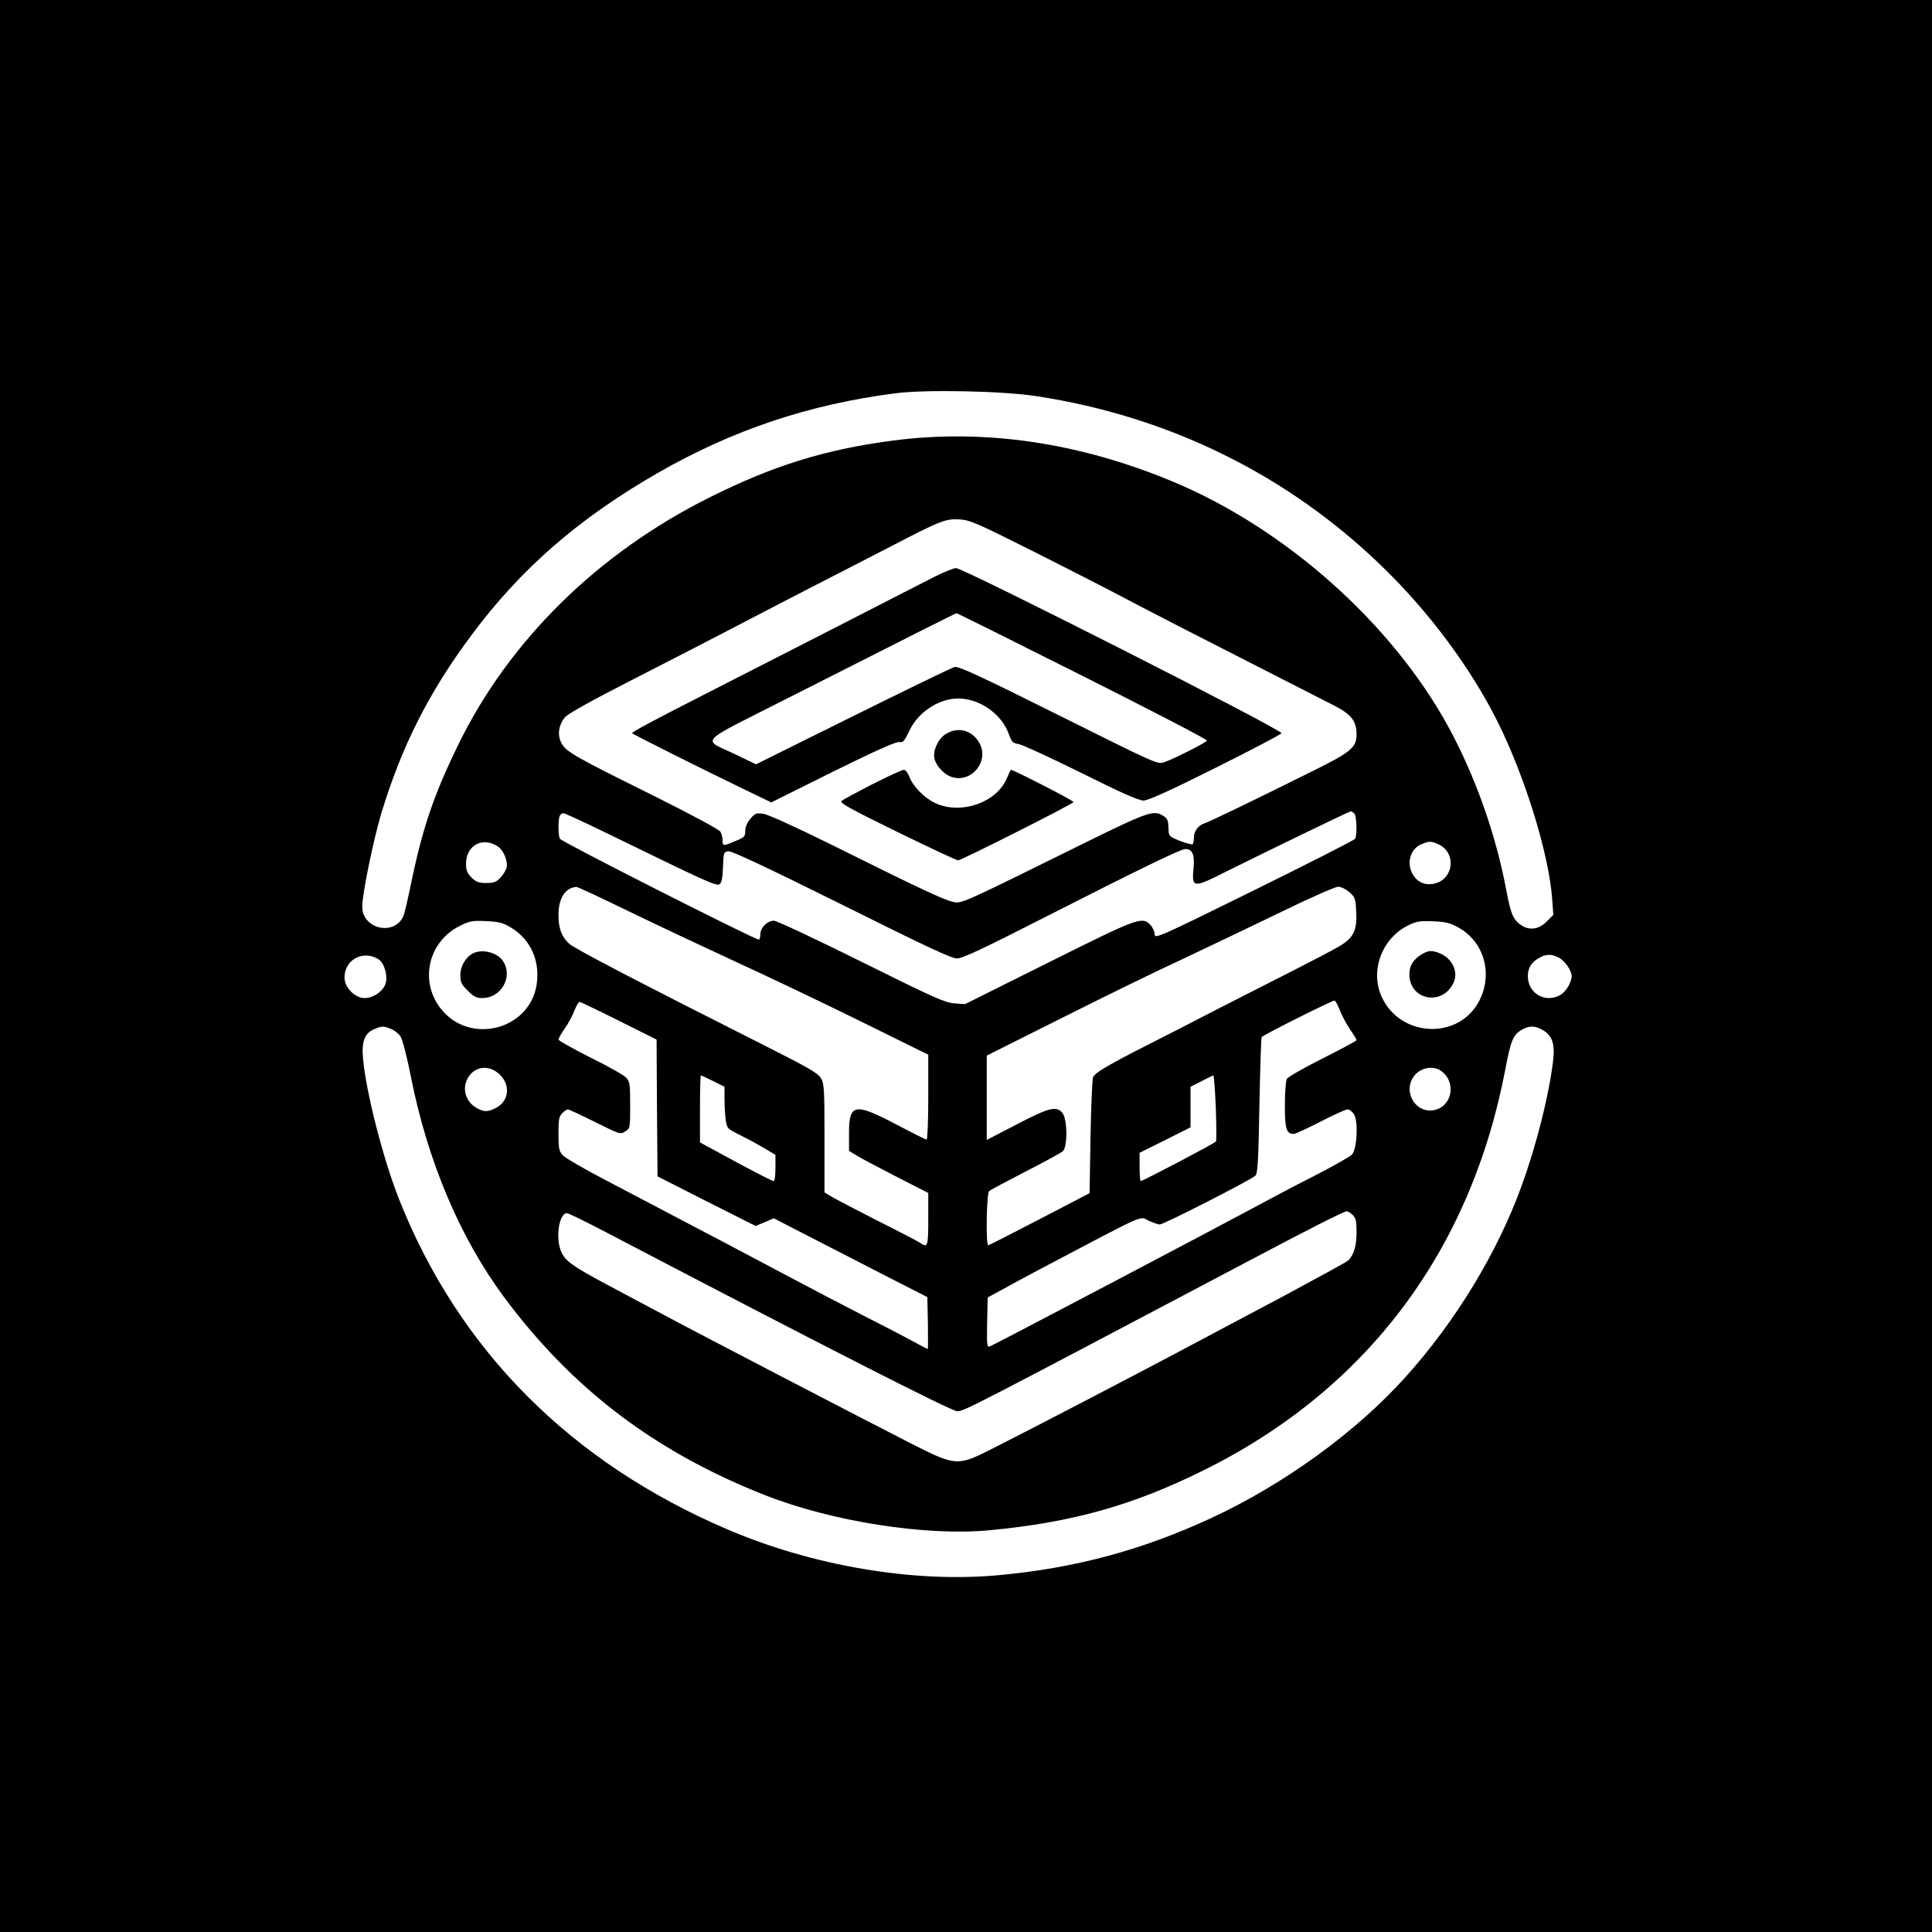 
<svg version="1.0" xmlns="http://www.w3.org/2000/svg"
 width="1024pt" height="1024pt" viewBox="0 0 1024 1024"
 preserveAspectRatio="xMidYMid meet">

<g transform="translate(0,1024) scale(0.1,-0.1)"
fill="#000000" stroke="none">
<path d="M0 5120 l0 -5120 5120 0 5120 0 0 5120 0 5120 -5120 0 -5120 0 0
-5120z m5495 3020 c702 -107 1334 -419 1833 -905 249 -241 468 -537 610 -821
146 -294 272 -702 289 -941 l6 -82 -36 -36 c-45 -45 -99 -49 -146 -10 -34 29
-44 56 -67 175 -55 296 -165 607 -308 869 -302 551 -867 1053 -1466 1301 -494
205 -994 278 -1476 215 -359 -47 -635 -132 -974 -302 -590 -294 -1061 -757
-1330 -1308 -130 -266 -190 -442 -250 -732 -17 -82 -35 -161 -41 -176 -45
-110 -219 -73 -219 47 0 68 58 350 101 495 108 356 252 642 479 946 261 351
568 618 986 858 399 229 803 364 1264 423 160 20 565 12 745 -16z m-25 -819
c179 -90 404 -205 500 -256 148 -78 344 -179 1100 -564 91 -46 120 -83 120
-152 0 -71 -27 -94 -235 -197 -271 -135 -547 -269 -571 -276 -33 -10 -57 -43
-56 -76 0 -16 -3 -32 -7 -35 -5 -2 -35 6 -67 18 -53 21 -59 26 -60 53 -2 57
-4 64 -29 80 -50 32 -78 23 -431 -151 -584 -289 -626 -308 -664 -308 -40 0
-159 55 -655 302 -207 102 -345 165 -371 168 -36 5 -43 2 -67 -27 -17 -20 -27
-43 -27 -64 0 -30 -4 -34 -53 -54 -66 -28 -67 -27 -67 4 0 14 -5 34 -11 45 -6
12 -144 86 -352 190 -420 208 -466 234 -491 280 -23 43 -16 95 19 138 17 19
139 87 362 201 186 95 435 223 553 285 118 62 305 158 415 215 110 56 288 148
395 203 267 139 292 148 365 144 55 -3 88 -17 385 -166z m1708 -1393 c13 -13
16 -116 4 -134 -4 -7 -244 -129 -534 -272 -509 -251 -528 -259 -528 -234 0 14
-10 36 -22 49 -44 47 -63 40 -540 -198 l-443 -221 -57 4 c-50 4 -109 30 -493
221 -240 119 -448 217 -463 217 -35 0 -72 -37 -72 -72 0 -15 -4 -28 -8 -28
-23 0 -1050 520 -1055 535 -9 21 -9 98 -1 119 3 9 12 16 20 16 7 0 109 -47
226 -104 531 -259 586 -285 602 -272 11 8 16 34 18 91 3 78 4 80 29 83 18 2
203 -85 600 -282 443 -221 582 -286 611 -286 29 0 134 49 465 218 503 256 722
362 745 362 38 0 51 -30 44 -101 -10 -107 -3 -107 172 -19 209 104 654 320
662 320 3 0 11 -5 18 -12z m-4540 -174 c31 -20 55 -79 47 -113 -4 -14 -18 -38
-33 -53 -21 -23 -34 -28 -75 -28 -40 0 -53 5 -78 29 -23 24 -29 38 -29 74 0
96 88 144 168 91z m4988 10 c91 -43 81 -176 -15 -205 -51 -15 -95 1 -122 45
-36 59 -15 136 44 161 42 18 52 18 93 -1z m-4302 -350 c142 -69 399 -190 570
-269 171 -78 472 -222 669 -319 l357 -176 0 -225 c0 -124 -4 -225 -9 -225 -5
0 -77 36 -160 80 -221 116 -251 111 -251 -46 l0 -94 38 -23 c20 -13 115 -63
210 -112 l172 -88 0 -139 c0 -146 -3 -154 -45 -124 -11 7 -114 61 -230 119
-115 59 -225 116 -242 127 l-33 20 0 287 c0 266 -2 290 -19 319 -16 26 -68 56
-278 162 -700 353 -1030 525 -1056 550 -41 38 -57 81 -57 154 0 87 37 144 95
147 6 1 127 -56 269 -125z m3828 97 c30 -26 33 -35 36 -101 6 -99 -13 -140
-87 -184 -31 -19 -150 -81 -266 -140 -115 -58 -293 -149 -395 -201 -102 -53
-261 -135 -355 -182 -207 -105 -280 -148 -291 -171 -5 -9 -11 -152 -14 -316
l-5 -300 -265 -138 c-146 -76 -268 -138 -272 -138 -14 0 -9 277 5 287 6 6 93
52 192 103 99 51 188 99 198 108 26 23 25 170 -2 203 -31 39 -71 29 -243 -61
l-158 -82 0 224 0 223 403 202 c221 111 503 249 627 306 124 58 355 169 515
246 159 78 302 141 317 141 16 0 41 -12 60 -29z m-4449 -184 c102 -60 154
-163 144 -283 -20 -258 -356 -353 -514 -146 -110 145 -62 350 101 433 56 28
67 30 142 27 65 -3 90 -9 127 -31z m5025 -2 c142 -77 189 -257 106 -401 -113
-197 -413 -179 -510 31 -64 137 -1 311 139 380 45 22 62 25 132 22 66 -3 90
-8 133 -32z m-5721 -170 c30 -20 49 -85 37 -127 -12 -41 -65 -78 -111 -78 -51
0 -105 54 -107 106 -2 97 99 152 181 99z m6254 10 c33 -17 69 -69 69 -98 0
-33 -29 -82 -59 -100 -81 -47 -176 9 -173 103 1 40 18 68 55 90 39 24 68 25
108 5z m-1161 -276 c9 -25 33 -71 53 -101 21 -30 37 -58 37 -61 0 -4 -81 -47
-180 -97 -99 -50 -184 -98 -190 -109 -5 -11 -10 -74 -10 -140 0 -124 8 -151
47 -151 8 0 72 29 142 65 69 36 134 65 143 65 10 0 25 -11 34 -25 24 -37 17
-184 -10 -214 -11 -12 -103 -64 -205 -116 -103 -52 -244 -127 -316 -166 -181
-98 -1376 -727 -1398 -735 -16 -6 -17 3 -15 126 l3 133 75 41 c41 23 131 71
200 108 591 311 525 282 580 257 23 -10 49 -19 57 -19 21 0 489 239 507 259
12 13 16 78 21 371 4 195 9 358 12 363 7 11 376 196 387 194 4 -2 16 -23 26
-48z m-3820 -59 l200 -100 2 -362 3 -363 260 -132 260 -131 48 20 48 21 192
-99 c106 -54 289 -148 407 -209 l215 -110 3 -138 c1 -75 1 -137 -1 -137 -2 0
-45 22 -95 50 -50 27 -167 87 -259 134 -92 47 -253 131 -358 187 -175 93 -472
250 -995 524 -113 59 -215 118 -227 132 -20 21 -23 35 -23 114 0 76 3 92 20
109 11 11 24 20 30 20 5 0 70 -30 144 -67 132 -66 134 -66 160 -50 26 17 26
19 26 140 0 111 -2 125 -21 145 -11 13 -96 61 -190 107 -93 47 -169 90 -169
95 0 6 15 33 34 60 19 27 42 70 51 95 10 25 22 45 26 45 5 0 99 -45 209 -100z
m-1207 -44 c18 -7 41 -25 50 -40 10 -15 34 -107 53 -204 89 -454 261 -861 497
-1179 362 -486 798 -817 1380 -1047 354 -140 852 -218 1187 -187 439 41 761
131 1135 316 868 428 1422 1165 1605 2135 27 143 40 174 82 200 42 25 74 25
116 0 51 -31 65 -75 53 -169 -23 -184 -88 -441 -166 -656 -127 -351 -349 -718
-615 -1013 -261 -291 -643 -568 -1028 -747 -371 -172 -726 -267 -1132 -304
-446 -41 -980 49 -1430 241 -835 356 -1428 952 -1745 1752 -86 218 -176 572
-191 748 -8 88 9 132 59 153 41 18 50 18 90 1z m571 -237 c65 -57 55 -148 -19
-183 -43 -21 -63 -20 -103 4 -46 28 -68 82 -53 131 25 81 111 105 175 48z
m4994 15 c78 -54 63 -178 -26 -205 -113 -34 -191 114 -102 194 35 31 92 37
128 11z m-3858 -54 l60 -30 0 -64 c0 -35 3 -84 6 -110 7 -47 8 -48 78 -83 39
-19 97 -51 129 -70 l57 -34 0 -70 c0 -40 -4 -69 -10 -69 -6 0 -96 46 -200 102
l-190 103 0 177 c0 98 2 178 5 178 3 0 32 -14 65 -30z m2664 -141 c3 -94 4
-174 1 -179 -5 -9 -388 -210 -399 -210 -3 0 -6 34 -6 75 l0 75 135 67 135 68
0 107 0 108 58 29 c31 17 60 30 63 31 3 0 9 -77 13 -171z m726 -569 c16 -16
20 -33 20 -90 0 -75 -15 -124 -46 -152 -11 -9 -161 -91 -334 -184 -173 -92
-421 -223 -550 -292 -263 -140 -796 -417 -998 -519 -187 -95 -195 -94 -425 22
-230 117 -1135 587 -1317 685 -80 42 -219 117 -310 165 -177 95 -215 122 -236
172 -31 72 -11 203 31 203 8 0 108 -49 222 -109 1130 -591 1816 -941 1847
-941 35 0 67 17 1526 787 345 183 522 272 538 273 6 0 21 -9 32 -20z"/>
<path d="M4955 7184 c-49 -25 -290 -148 -535 -274 -245 -125 -553 -283 -685
-350 -267 -136 -385 -199 -385 -206 0 -4 373 -191 597 -299 l141 -68 327 163
c227 112 335 160 351 157 20 -4 27 4 53 58 51 111 179 186 290 171 106 -14
204 -91 238 -187 15 -42 21 -48 53 -53 19 -3 168 -72 330 -152 210 -105 305
-147 330 -147 25 0 130 47 384 174 192 96 349 178 348 183 0 21 -1688 876
-1725 875 -12 0 -62 -20 -112 -45z m782 -526 c364 -183 661 -337 660 -343 -4
-11 -172 -96 -227 -115 -35 -12 -43 -8 -560 250 -411 205 -530 260 -550 255
-14 -3 -256 -121 -539 -261 l-514 -255 -106 51 c-182 88 -217 50 275 300 615
312 888 449 894 450 3 0 303 -149 667 -332z"/>
<path d="M5009 6347 c-39 -26 -66 -89 -56 -129 11 -42 55 -87 97 -98 100 -27
189 81 145 174 -36 75 -118 99 -186 53z"/>
<path d="M4625 6084 c-82 -42 -156 -82 -164 -89 -11 -11 37 -38 294 -164 170
-83 315 -151 323 -151 17 0 612 300 612 309 0 8 -328 176 -333 171 -2 -3 -11
-24 -22 -48 -56 -129 -249 -193 -383 -126 -57 28 -116 90 -134 141 -7 18 -19
33 -28 33 -8 0 -82 -34 -165 -76z"/>
<path d="M2514 5190 c-41 -16 -74 -68 -74 -117 0 -39 5 -50 39 -84 31 -31 46
-39 76 -39 104 0 167 116 109 199 -29 41 -101 61 -150 41z"/>
<path d="M7534 5181 c-44 -27 -64 -59 -64 -104 0 -141 180 -172 236 -41 24 58
-12 128 -79 153 -40 15 -57 14 -93 -8z"/>
</g>
</svg>
